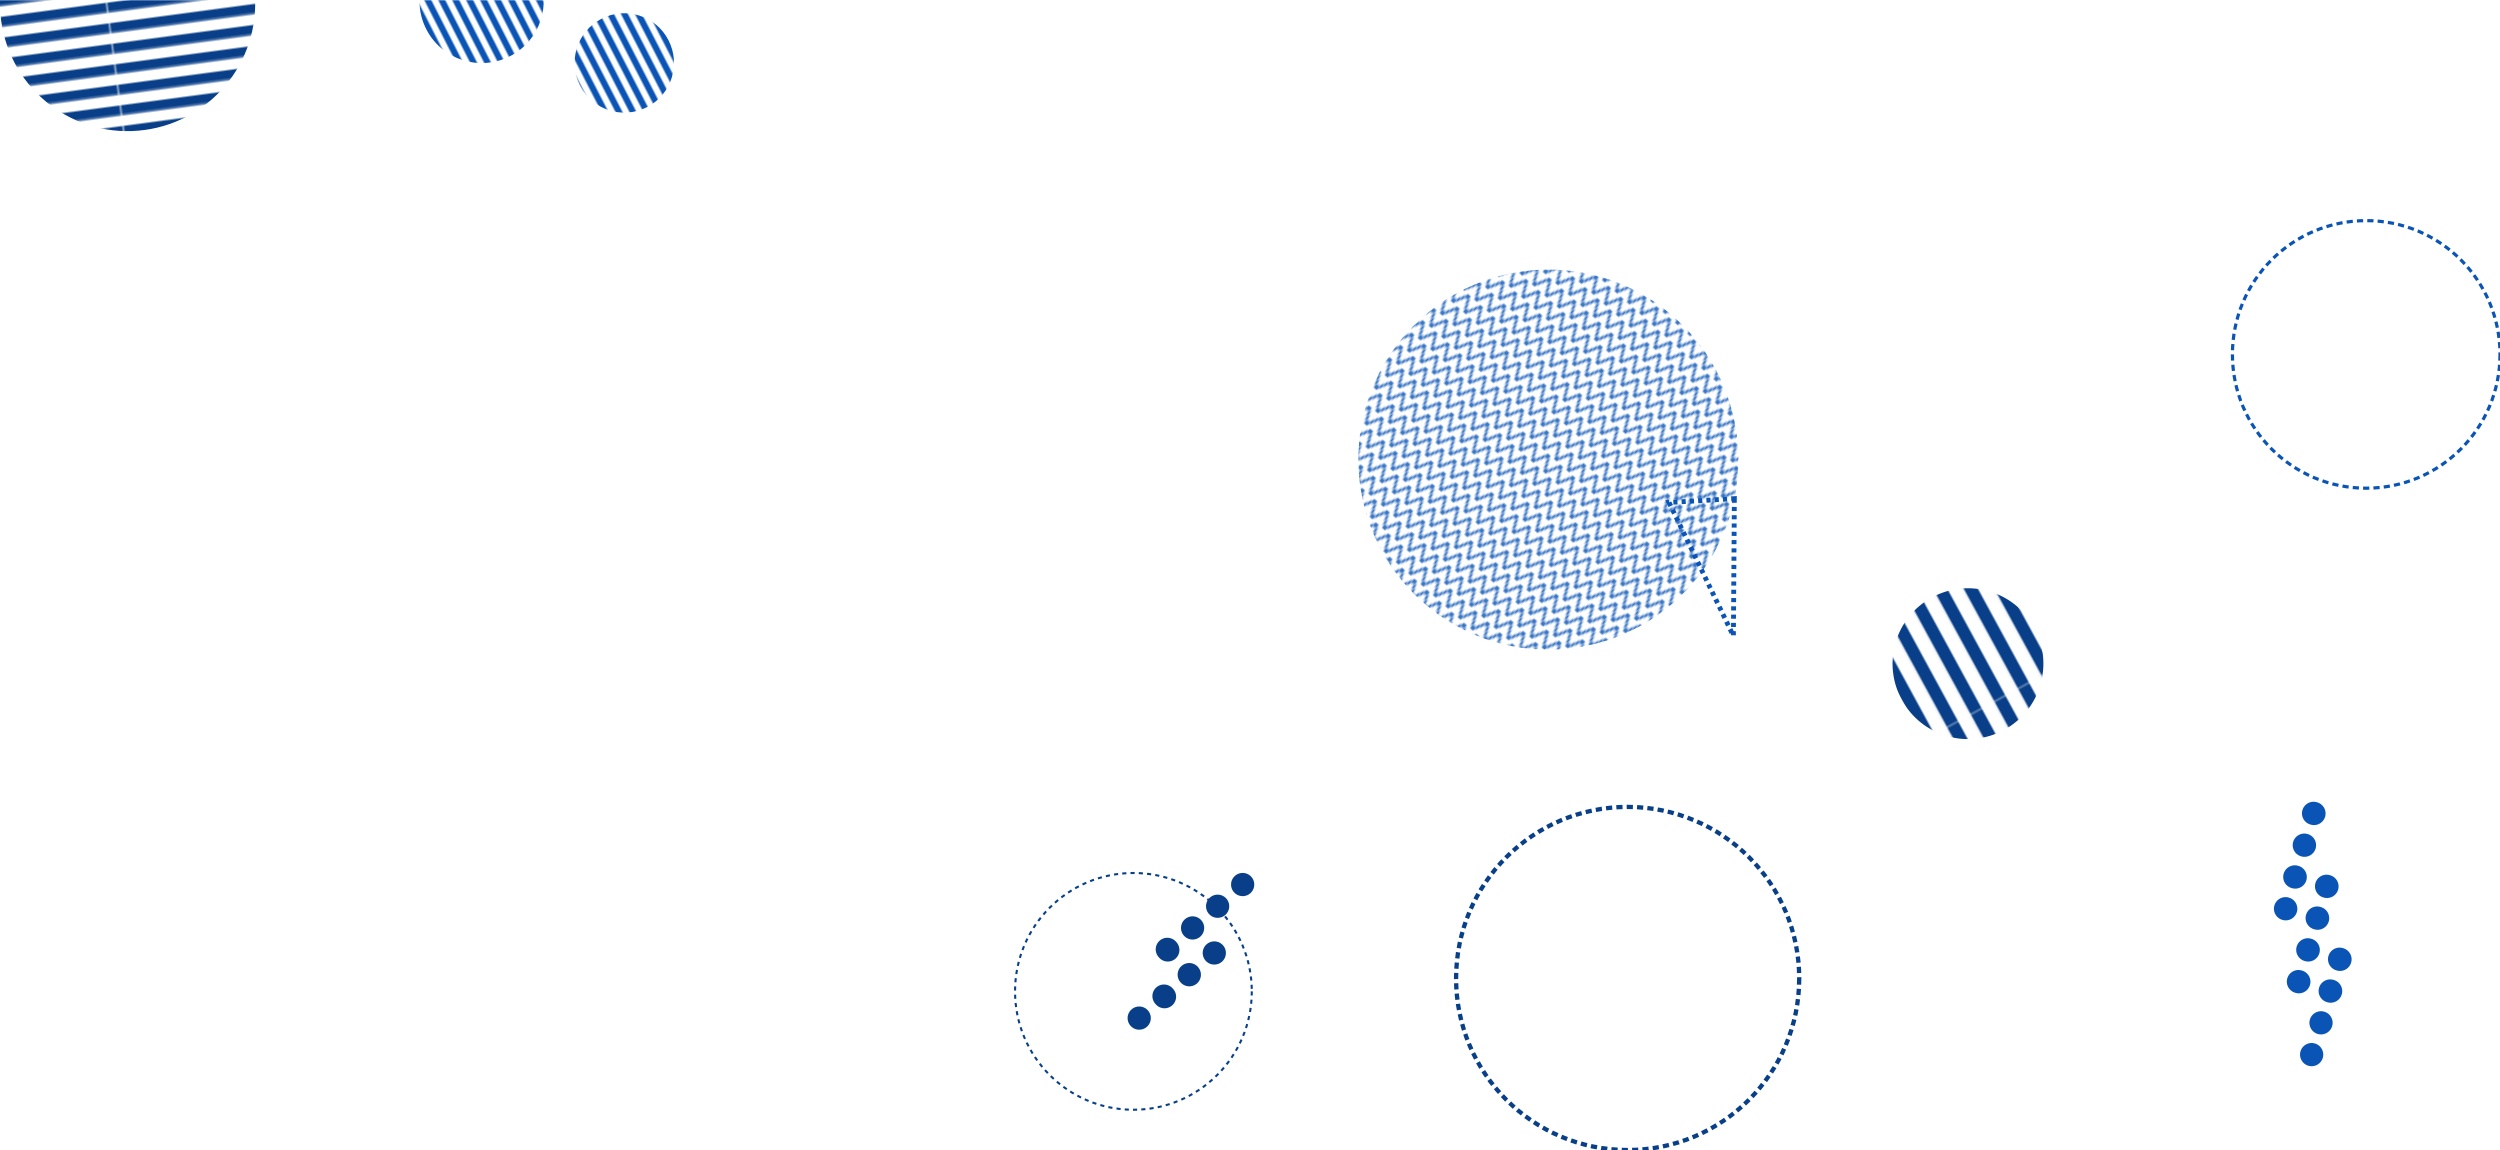 <?xml version="1.0" encoding="UTF-8" standalone="no"?>
<svg
   viewBox="118.065 -136.775 1207.341 555.396"
   width="1207.341"
   height="555.396"
   version="1.1"
   id="svg891"
   sodipodi:docname="Copia de patterns.svg"
   inkscape:version="1.1.2 (b8e25be8, 2022-02-05)"
   xmlns:inkscape="http://www.inkscape.org/namespaces/inkscape"
   xmlns:sodipodi="http://sodipodi.sourceforge.net/DTD/sodipodi-0.dtd"
   xmlns="http://www.w3.org/2000/svg"
   xmlns:svg="http://www.w3.org/2000/svg">
  <sodipodi:namedview
     id="namedview893"
     pagecolor="#ffffff"
     bordercolor="#666666"
     borderopacity="1.0"
     inkscape:pageshadow="2"
     inkscape:pageopacity="0.0"
     inkscape:pagecheckerboard="0"
     showgrid="false"
     inkscape:lockguides="true"
     fit-margin-top="0"
     fit-margin-left="0"
     fit-margin-right="0"
     fit-margin-bottom="0"
     inkscape:zoom="0.32560244"
     inkscape:cx="400.79552"
     inkscape:cy="105.95744"
     inkscape:window-width="1399"
     inkscape:window-height="847"
     inkscape:window-x="0"
     inkscape:window-y="25"
     inkscape:window-maximized="0"
     inkscape:current-layer="svg891" />
  <defs
     id="defs865">
    <mask
       id="SvgjsMask1241">
      <rect
         width="1440"
         height="560"
         fill="#ffffff"
         id="rect824"
         x="0"
         y="0" />
    </mask>
    <pattern
       x="0"
       y="0"
       width="145.68"
       height="12.14"
       patternUnits="userSpaceOnUse"
       id="SvgjsPattern1243">
      <rect
         width="145.68"
         height="6.07"
         x="0"
         y="0"
         fill="rgba(8, 63, 136, 1)"
         id="rect827" />
      <rect
         width="145.68"
         height="6.07"
         x="0"
         y="6.07"
         fill="rgba(0, 0, 0, 0)"
         id="rect829" />
    </pattern>
    <clipPath
       id="SvgjsClipPath1242">
      <circle
         r="36.42"
         cx="1145.33"
         cy="320.51"
         id="circle832" />
    </clipPath>
    <pattern
       x="0"
       y="0"
       width="246.48"
       height="9.48"
       patternUnits="userSpaceOnUse"
       id="SvgjsPattern1245">
      <rect
         width="246.48"
         height="4.74"
         x="0"
         y="0"
         fill="rgba(8, 63, 136, 1)"
         id="rect835" />
      <rect
         width="246.48"
         height="4.74"
         x="0"
         y="4.74"
         fill="rgba(0, 0, 0, 0)"
         id="rect837" />
    </pattern>
    <clipPath
       id="SvgjsClipPath1244">
      <circle
         r="61.62"
         cx="256.54"
         cy="1.7"
         id="circle840" />
    </clipPath>
    <pattern
       x="0"
       y="0"
       width="120"
       height="6"
       patternUnits="userSpaceOnUse"
       id="SvgjsPattern1247">
      <rect
         width="120"
         height="3"
         x="0"
         y="0"
         fill="rgba(10, 84, 182, 1)"
         id="rect843" />
      <rect
         width="120"
         height="3"
         x="0"
         y="3"
         fill="rgba(0, 0, 0, 0)"
         id="rect845" />
    </pattern>
    <clipPath
       id="SvgjsClipPath1246">
      <circle
         r="30"
         cx="427.5"
         cy="0.46"
         id="circle848" />
    </clipPath>
    <pattern
       x="0"
       y="0"
       width="96"
       height="6"
       patternUnits="userSpaceOnUse"
       id="SvgjsPattern1251">
      <rect
         width="96"
         height="3"
         x="0"
         y="0"
         fill="rgba(10, 84, 182, 1)"
         id="rect851" />
      <rect
         width="96"
         height="3"
         x="0"
         y="3"
         fill="rgba(0, 0, 0, 0)"
         id="rect853" />
    </pattern>
    <clipPath
       id="SvgjsClipPath1250">
      <circle
         r="24"
         cx="496.41"
         cy="30.39"
         id="circle856" />
    </clipPath>
    <pattern
       x="0"
       y="0"
       width="7.98"
       height="7.98"
       patternUnits="userSpaceOnUse"
       id="SvgjsPattern1253">
      <path
         d="M0 7.98L3.99 0L7.98 7.98"
         stroke="rgba(10, 84, 182, 1)"
         fill="none"
         id="path859" />
    </pattern>
    <clipPath
       id="SvgjsClipPath1252">
      <circle
         r="91.77"
         cx="942.7"
         cy="221.97"
         id="circle862" />
    </clipPath>
  </defs>
  <g
     mask="url(#SvgjsMask1241)"
     fill="none"
     id="g889"
     transform="translate(-76.855,-136.775)">
    <circle
       r="57.168"
       cx="742.29"
       cy="478.77"
       stroke="rgba(8, 63, 136, 1)"
       stroke-width="1.01"
       stroke-dasharray="2, 2"
       id="circle867" />
    <rect
       width="145.68"
       height="145.68"
       clip-path="url(#SvgjsClipPath1242)"
       x="1072.49"
       y="247.67"
       fill="url(#SvgjsPattern1243)"
       transform="rotate(61.46,1145.33,320.51)"
       id="rect869" />
    <path
       d="m 1032.5,240.81 -0.45,66.33 -31.093,-64.483 z"
       stroke="rgba(10, 84, 182, 1)"
       stroke-width="2.35"
       stroke-dasharray="2, 2"
       id="path871" />
    <rect
       width="246.48"
       height="246.48"
       clip-path="url(#SvgjsClipPath1244)"
       x="133.3"
       y="-121.54"
       fill="url(#SvgjsPattern1245)"
       transform="rotate(-7.61,256.54,1.7)"
       id="rect873" />
    <path
       d="m 1326.48,457.9 a 5.6,5.6 0 1 0 -3.17,10.74 5.6,5.6 0 1 0 3.17,-10.74 z m -4.53,15.35 a 5.6,5.6 0 1 0 -3.17,10.74 5.6,5.6 0 1 0 3.17,-10.74 z m -4.53,15.34 a 5.6,5.6 0 1 0 -3.18,10.74 5.6,5.6 0 1 0 3.18,-10.74 z m -4.53,15.35 a 5.6,5.6 0 1 0 -3.18,10.74 5.6,5.6 0 1 0 3.18,-10.74 z m 7.3,-81.26 a 5.6,5.6 0 1 0 -3.17,10.74 5.6,5.6 0 1 0 3.17,-10.74 z m -4.53,15.35 a 5.6,5.6 0 1 0 -3.17,10.74 5.6,5.6 0 1 0 3.17,-10.74 z m -4.53,15.34 a 5.6,5.6 0 1 0 -3.17,10.74 5.6,5.6 0 1 0 3.17,-10.74 z m -4.53,15.35 a 5.6,5.6 0 1 0 -3.17,10.74 5.6,5.6 0 1 0 3.17,-10.74 z m 7.31,-81.26 a 5.6,5.6 0 1 0 -3.17,10.74 5.6,5.6 0 1 0 3.17,-10.74 z m -4.53,15.34 a 5.604,5.604 0 1 0 -3.17,10.75 5.604,5.604 0 1 0 3.17,-10.75 z m -4.53,15.35 a 5.6,5.6 0 1 0 -3.17,10.74 5.6,5.6 0 1 0 3.17,-10.74 z m -4.53,15.34 a 5.604,5.604 0 1 0 -3.17,10.75 5.604,5.604 0 1 0 3.17,-10.75 z"
       fill="rgba(10, 84, 182, 1)"
       id="path875" />
    <rect
       width="120"
       height="120"
       clip-path="url(#SvgjsClipPath1246)"
       x="367.5"
       y="-59.54"
       fill="url(#SvgjsPattern1247)"
       transform="rotate(-117.02,427.5,0.46)"
       id="rect877" />
    <path
       d="m 754.55,462.29 a 5.6,5.6 0 1 0 8.46,-7.33 5.6,5.6 0 1 0 -8.46,7.33 z m 12.09,-10.48 a 5.6,5.6 0 1 0 8.46,-7.34 5.6,5.6 0 1 0 -8.46,7.34 z m 12.09,-10.48 a 5.6,5.6 0 1 0 8.46,-7.34 5.6,5.6 0 1 0 -8.46,7.34 z m 12.09,-10.48 a 5.6,5.6 0 1 0 8.46,-7.34 5.6,5.6 0 1 0 -8.46,7.34 z m -49.96,64.5 a 5.6,5.6 0 1 0 8.46,-7.34 5.6,5.6 0 1 0 -8.46,7.34 z m 12.09,-10.49 a 5.6,5.6 0 1 0 8.46,-7.33 5.6,5.6 0 1 0 -8.46,7.33 z m 12.08,-10.48 a 5.604,5.604 0 1 0 8.47,-7.34 5.604,5.604 0 1 0 -8.47,7.34 z m 12.09,-10.48 a 5.6,5.6 0 1 0 8.46,-7.34 5.6,5.6 0 1 0 -8.46,7.34 z"
       fill="rgba(8, 63, 136, 1)"
       id="path879" />
    <circle
       r="82.856"
       cx="980.97"
       cy="472.54"
       stroke="rgba(8, 63, 136, 1)"
       stroke-width="2.08"
       stroke-dasharray="3, 2"
       id="circle881" />
    <circle
       r="64.611"
       cx="1337.65"
       cy="171.16"
       stroke="rgba(10, 84, 182, 1)"
       stroke-width="1.55"
       stroke-dasharray="3, 2"
       id="circle883" />
    <rect
       width="96"
       height="96"
       clip-path="url(#SvgjsClipPath1250)"
       x="448.41"
       y="-17.61"
       fill="url(#SvgjsPattern1251)"
       transform="rotate(62.77,496.41,30.39)"
       id="rect885" />
    <rect
       width="367.08"
       height="367.08"
       clip-path="url(#SvgjsClipPath1252)"
       x="759.16"
       y="38.43"
       fill="url(#SvgjsPattern1253)"
       transform="rotate(-138.39,942.7,221.97)"
       id="rect887" />
  </g>
</svg>

